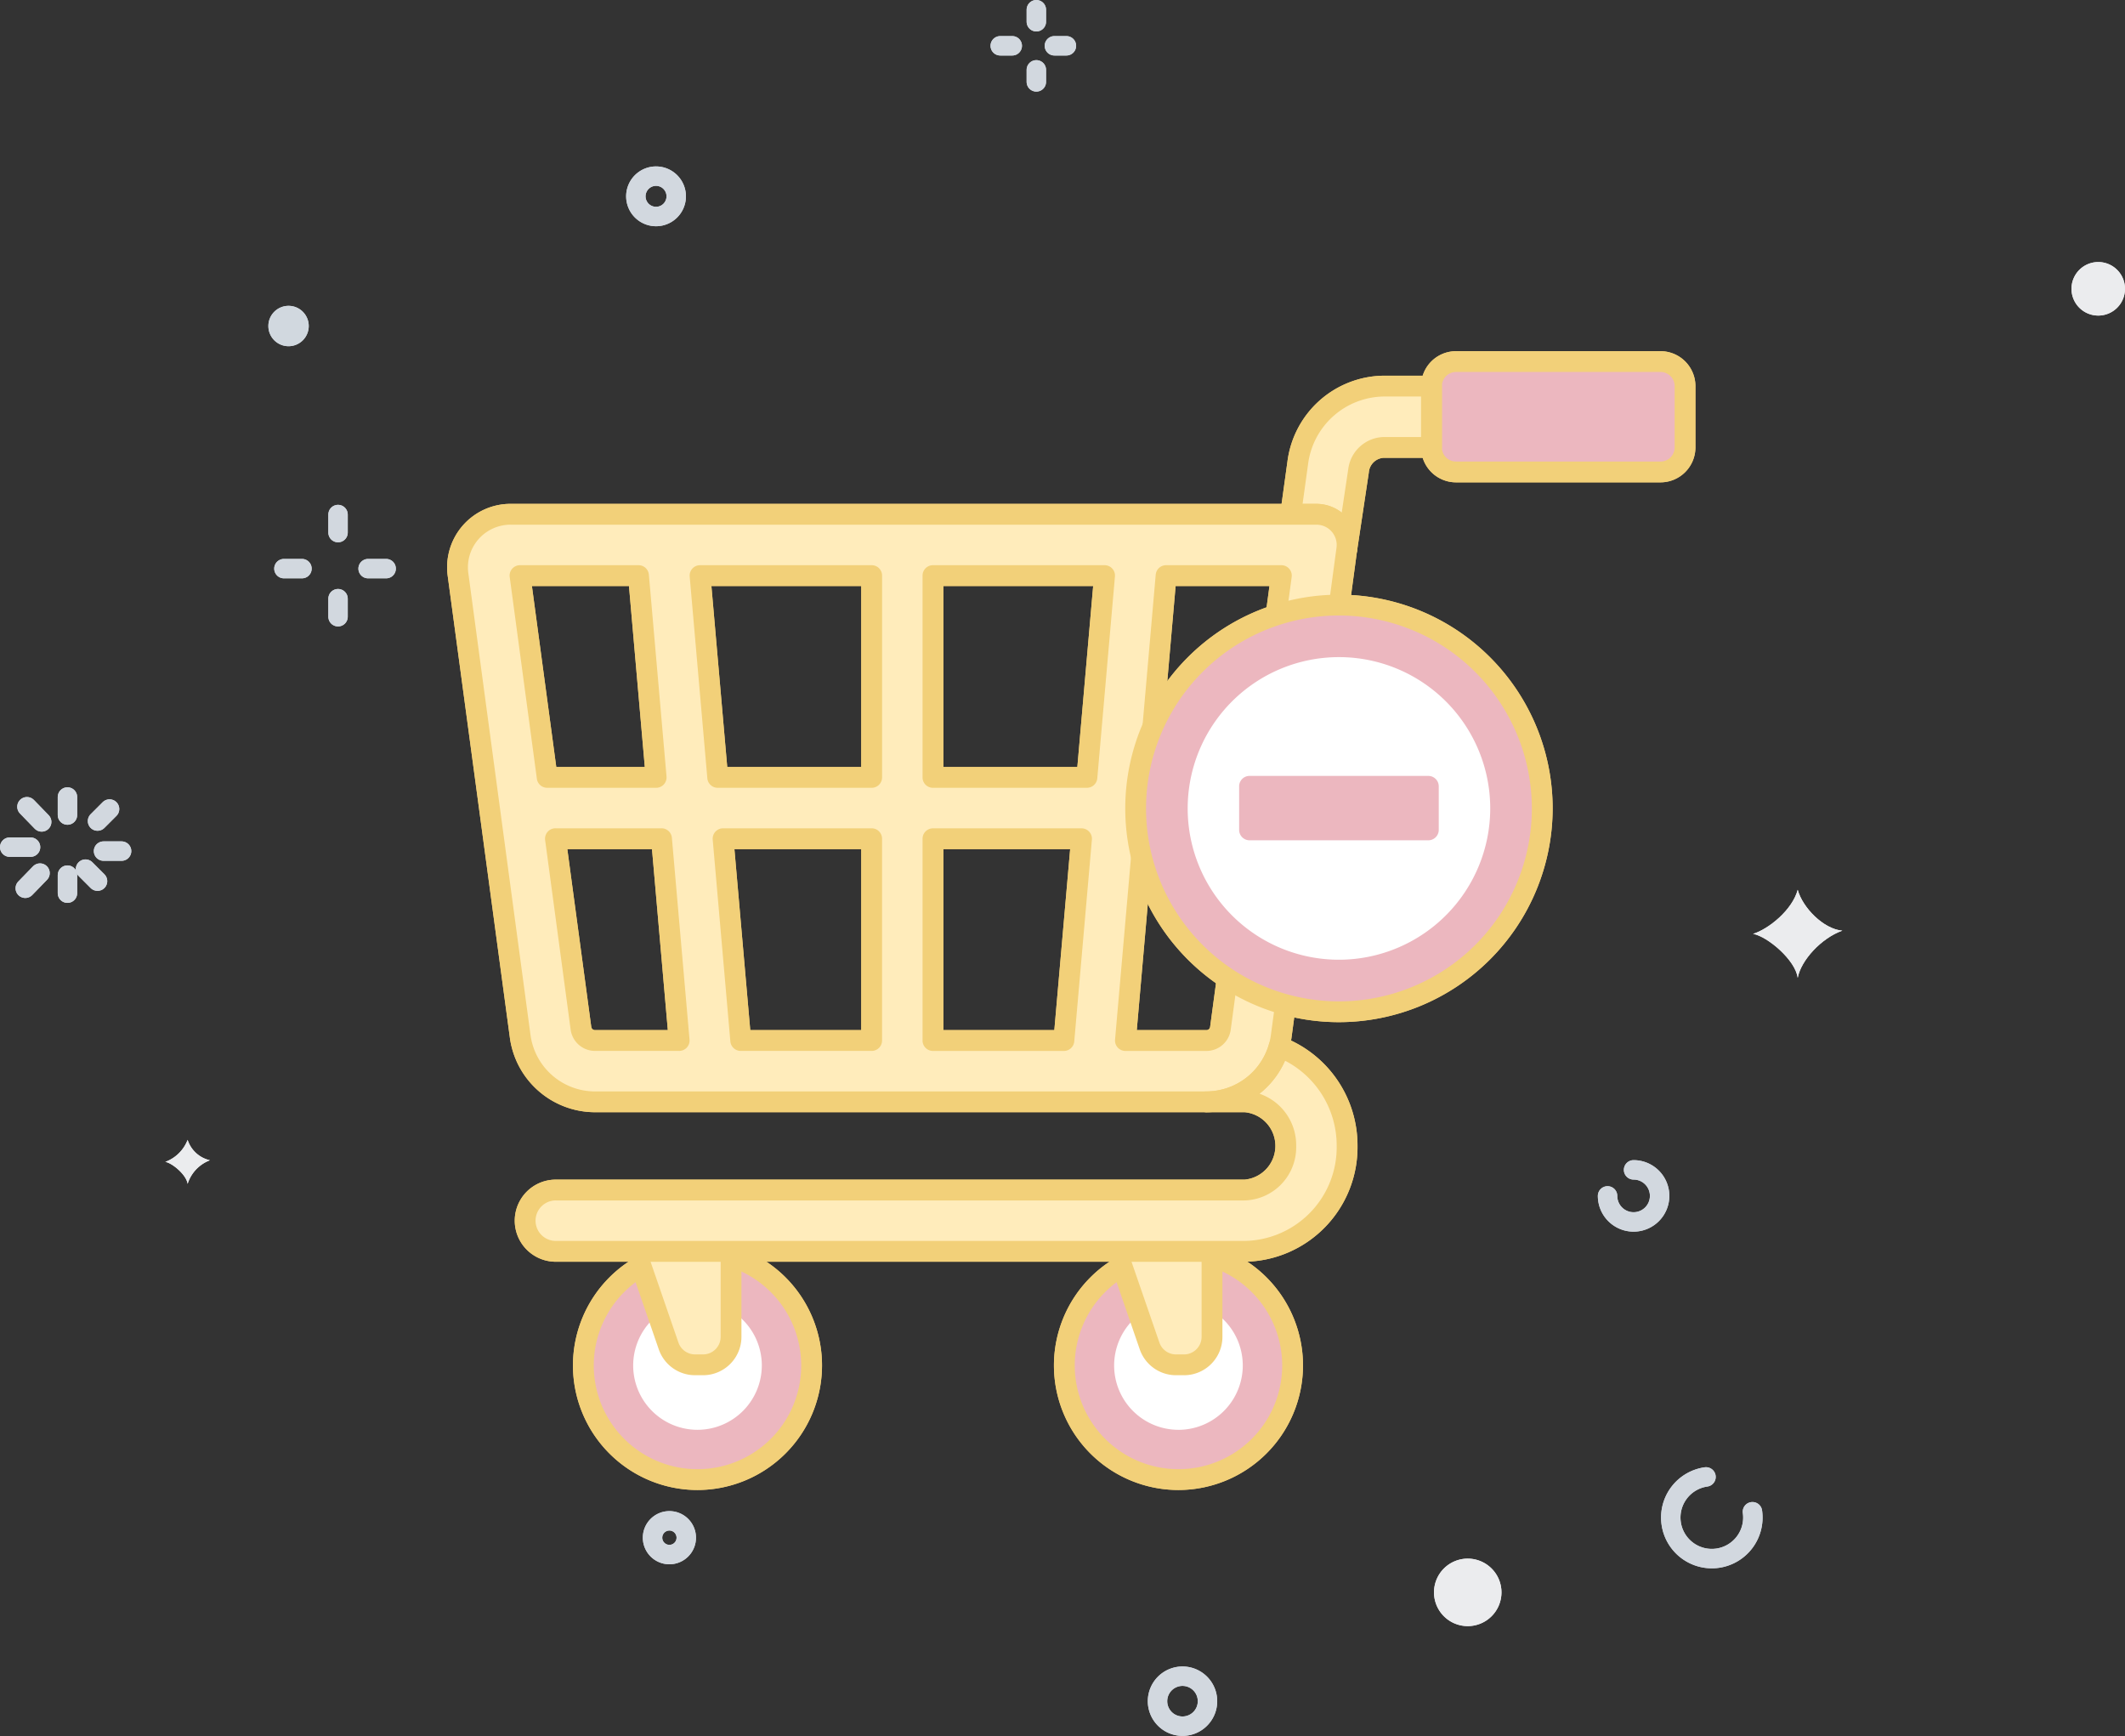 <svg xmlns="http://www.w3.org/2000/svg" width="319.46" height="260.936" viewBox="0 0 319.46 260.936">
  <rect x="0" y="0" width="319.46" height="260.936" fill="#333333" stroke="none"/>
  <g id="empty-cart" transform="translate(-3.935 1.46)">
    <g id="circle" transform="translate(5.395)">
      <path id="Stroke_1" data-name="Stroke 1" d="M0,0V2.712" transform="translate(8.682 118.336)" fill="none" stroke="#d2d8df" stroke-linecap="round" stroke-miterlimit="10" stroke-width="2.921"/>
      <g id="Group_8" data-name="Group 8" transform="translate(0 119.801)">
        <path id="Stroke_2" data-name="Stroke 2" d="M0,0,2.216,2.281" transform="translate(2.591 0)" fill="none" stroke="#d2d8df" stroke-linecap="round" stroke-miterlimit="10" stroke-width="2.921"/>
        <path id="Stroke_4" data-name="Stroke 4" d="M0,0H3.133" transform="translate(0 6.072)" fill="none" stroke="#d2d8df" stroke-linecap="round" stroke-miterlimit="10" stroke-width="2.921"/>
        <path id="Stroke_6" data-name="Stroke 6" d="M0,2.281,2.216,0" transform="translate(2.338 9.972)" fill="none" stroke="#d2d8df" stroke-linecap="round" stroke-miterlimit="10" stroke-width="2.921"/>
      </g>
      <path id="Stroke_9" data-name="Stroke 9" d="M0,2.712V0" transform="translate(8.682 130.079)" fill="none" stroke="#d2d8df" stroke-linecap="round" stroke-miterlimit="10" stroke-width="2.921"/>
      <path id="Stroke_10" data-name="Stroke 10" d="M1.808,1.808,0,0" transform="translate(11.394 129.176)" fill="none" stroke="#d2d8df" stroke-linecap="round" stroke-miterlimit="10" stroke-width="2.921"/>
      <path id="Stroke_11" data-name="Stroke 11" d="M2.712,0H0" transform="translate(14.106 126.467)" fill="none" stroke="#d2d8df" stroke-linecap="round" stroke-miterlimit="10" stroke-width="2.921"/>
      <path id="Stroke_12" data-name="Stroke 12" d="M1.808,0,0,1.808" transform="translate(13.202 120.143)" fill="none" stroke="#d2d8df" stroke-linecap="round" stroke-miterlimit="10" stroke-width="2.921"/>
      <path id="Stroke_13" data-name="Stroke 13" d="M0,0V1.808" transform="translate(154.337)" fill="none" stroke="#d2d8df" stroke-linecap="round" stroke-miterlimit="10" stroke-width="2.921"/>
      <path id="Stroke_15" data-name="Stroke 15" d="M0,0H1.808" transform="translate(148.909 5.424)" fill="none" stroke="#d2d8df" stroke-linecap="round" stroke-miterlimit="10" stroke-width="2.921"/>
      <path id="Stroke_16" data-name="Stroke 16" d="M0,1.808V0" transform="translate(154.337 9.039)" fill="none" stroke="#d2d8df" stroke-linecap="round" stroke-miterlimit="10" stroke-width="2.921"/>
      <path id="Stroke_17" data-name="Stroke 17" d="M1.808,0H0" transform="translate(157.051 5.424)" fill="none" stroke="#d2d8df" stroke-linecap="round" stroke-miterlimit="10" stroke-width="2.921"/>
      <path id="Stroke_18" data-name="Stroke 18" d="M0,0V2.712" transform="translate(49.359 75.88)" fill="none" stroke="#d2d8df" stroke-linecap="round" stroke-miterlimit="10" stroke-width="2.921"/>
      <path id="Stroke_19" data-name="Stroke 19" d="M0,0H2.712" transform="translate(41.224 84.01)" fill="none" stroke="#d2d8df" stroke-linecap="round" stroke-miterlimit="10" stroke-width="2.921"/>
      <path id="Stroke_20" data-name="Stroke 20" d="M0,2.712V0" transform="translate(49.359 88.526)" fill="none" stroke="#d2d8df" stroke-linecap="round" stroke-miterlimit="10" stroke-width="2.921"/>
      <path id="Stroke_21" data-name="Stroke 21" d="M2.712,0H0" transform="translate(53.879 84.01)" fill="none" stroke="#d2d8df" stroke-linecap="round" stroke-miterlimit="10" stroke-width="2.921"/>
      <g id="Group_42" data-name="Group 42" transform="translate(23.392 25.016)">
        <path id="Stroke_22" data-name="Stroke 22" d="M3.912,0A3.913,3.913,0,1,1,0,3.913" transform="translate(216.819 149.364)" fill="none" stroke="#d2d8df" stroke-linecap="round" stroke-miterlimit="10" stroke-width="2.921"/>
        <path id="Stroke_24" data-name="Stroke 24" d="M12.278,5.233A6.17,6.17,0,1,1,5.295,0" transform="translate(226.323 195.517)" fill="none" stroke="#d2d8df" stroke-linecap="round" stroke-miterlimit="10" stroke-width="2.921"/>
        <path id="Fill_26" data-name="Fill 26" d="M0,6.622C2.323,5.9,5.884,3.057,6.708,0c.747,2.7,3.881,5.9,6.708,6.139-3.182,1.127-6.225,4.474-6.708,7.1C6.379,10.563,2.171,7.013,0,6.622" transform="translate(238.697 107.27)" fill="#ebecee"/>
        <path id="Fill_28" data-name="Fill 28" d="M0,3.311A5.7,5.7,0,0,0,3.354,0,4.584,4.584,0,0,0,6.707,3.07,5.576,5.576,0,0,0,3.354,6.621C3.189,5.281,1.085,3.506,0,3.311" transform="translate(0 144.852)" fill="#ebecee"/>
        <path id="Fill_30" data-name="Fill 30" d="M6.067,3.034A3.034,3.034,0,1,1,3.034,0,3.034,3.034,0,0,1,6.067,3.034" transform="translate(15.494 19.494)" fill="#d1d8df"/>
        <path id="Fill_32" data-name="Fill 32" d="M10.141,5.072A5.071,5.071,0,1,1,5.071,0a5.071,5.071,0,0,1,5.07,5.072" transform="translate(190.729 207.799)" fill="#ebecee"/>
        <path id="Fill_34" data-name="Fill 34" d="M8.043,4.023A4.022,4.022,0,1,1,4.022,0,4.022,4.022,0,0,1,8.043,4.023" transform="translate(286.565 12.912)" fill="#ebecee"/>
        <path id="Stroke_36" data-name="Stroke 36" d="M5.07,2.536A2.535,2.535,0,1,1,2.535,0,2.536,2.536,0,0,1,5.07,2.536Z" transform="translate(73.248 202.117)" fill="none" stroke="#d2d8df" stroke-linecap="round" stroke-miterlimit="10" stroke-width="2.921"/>
        <path id="Stroke_38" data-name="Stroke 38" d="M6.067,3.034A3.034,3.034,0,1,1,3.034,0,3.034,3.034,0,0,1,6.067,3.034Z" transform="translate(70.74 0)" fill="none" stroke="#d2d8df" stroke-linecap="round" stroke-miterlimit="10" stroke-width="2.921"/>
        <path id="Stroke_40" data-name="Stroke 40" d="M5.092,7.268A3.756,3.756,0,1,1,7.266,2.421,3.756,3.756,0,0,1,5.092,7.268Z" transform="translate(149.164 225.469)" fill="none" stroke="#d2d8df" stroke-linecap="round" stroke-miterlimit="10" stroke-width="2.921"/>
      </g>
    </g>
    <g id="circle-2" data-name="circle" transform="translate(5.395)">
      <path id="Stroke_1-2" data-name="Stroke 1" d="M0,0V2.712" transform="translate(8.682 118.336)" fill="none" stroke="#d2d8df" stroke-linecap="round" stroke-miterlimit="10" stroke-width="2.921"/>
      <g id="Group_8-2" data-name="Group 8" transform="translate(0 119.801)">
        <path id="Stroke_2-2" data-name="Stroke 2" d="M0,0,2.216,2.281" transform="translate(2.591 0)" fill="none" stroke="#d2d8df" stroke-linecap="round" stroke-miterlimit="10" stroke-width="2.921"/>
        <path id="Stroke_4-2" data-name="Stroke 4" d="M0,0H3.133" transform="translate(0 6.072)" fill="none" stroke="#d2d8df" stroke-linecap="round" stroke-miterlimit="10" stroke-width="2.921"/>
        <path id="Stroke_6-2" data-name="Stroke 6" d="M0,2.281,2.216,0" transform="translate(2.338 9.972)" fill="none" stroke="#d2d8df" stroke-linecap="round" stroke-miterlimit="10" stroke-width="2.921"/>
      </g>
      <path id="Stroke_9-2" data-name="Stroke 9" d="M0,2.712V0" transform="translate(8.682 130.079)" fill="none" stroke="#d2d8df" stroke-linecap="round" stroke-miterlimit="10" stroke-width="2.921"/>
      <path id="Stroke_10-2" data-name="Stroke 10" d="M1.808,1.808,0,0" transform="translate(11.394 129.176)" fill="none" stroke="#d2d8df" stroke-linecap="round" stroke-miterlimit="10" stroke-width="2.921"/>
      <path id="Stroke_11-2" data-name="Stroke 11" d="M2.712,0H0" transform="translate(14.106 126.467)" fill="none" stroke="#d2d8df" stroke-linecap="round" stroke-miterlimit="10" stroke-width="2.921"/>
      <path id="Stroke_12-2" data-name="Stroke 12" d="M1.808,0,0,1.808" transform="translate(13.202 120.143)" fill="none" stroke="#d2d8df" stroke-linecap="round" stroke-miterlimit="10" stroke-width="2.921"/>
      <path id="Stroke_13-2" data-name="Stroke 13" d="M0,0V1.808" transform="translate(154.337)" fill="none" stroke="#d2d8df" stroke-linecap="round" stroke-miterlimit="10" stroke-width="2.921"/>
      <path id="Stroke_15-2" data-name="Stroke 15" d="M0,0H1.808" transform="translate(148.909 5.424)" fill="none" stroke="#d2d8df" stroke-linecap="round" stroke-miterlimit="10" stroke-width="2.921"/>
      <path id="Stroke_16-2" data-name="Stroke 16" d="M0,1.808V0" transform="translate(154.337 9.039)" fill="none" stroke="#d2d8df" stroke-linecap="round" stroke-miterlimit="10" stroke-width="2.921"/>
      <path id="Stroke_17-2" data-name="Stroke 17" d="M1.808,0H0" transform="translate(157.051 5.424)" fill="none" stroke="#d2d8df" stroke-linecap="round" stroke-miterlimit="10" stroke-width="2.921"/>
      <path id="Stroke_18-2" data-name="Stroke 18" d="M0,0V2.712" transform="translate(49.359 75.88)" fill="none" stroke="#d2d8df" stroke-linecap="round" stroke-miterlimit="10" stroke-width="2.921"/>
      <path id="Stroke_19-2" data-name="Stroke 19" d="M0,0H2.712" transform="translate(41.224 84.01)" fill="none" stroke="#d2d8df" stroke-linecap="round" stroke-miterlimit="10" stroke-width="2.921"/>
      <path id="Stroke_20-2" data-name="Stroke 20" d="M0,2.712V0" transform="translate(49.359 88.526)" fill="none" stroke="#d2d8df" stroke-linecap="round" stroke-miterlimit="10" stroke-width="2.921"/>
      <path id="Stroke_21-2" data-name="Stroke 21" d="M2.712,0H0" transform="translate(53.879 84.01)" fill="none" stroke="#d2d8df" stroke-linecap="round" stroke-miterlimit="10" stroke-width="2.921"/>
      <g id="Group_42-2" data-name="Group 42" transform="translate(23.392 25.016)">
        <path id="Stroke_22-2" data-name="Stroke 22" d="M3.912,0A3.913,3.913,0,1,1,0,3.913" transform="translate(216.819 149.364)" fill="none" stroke="#d2d8df" stroke-linecap="round" stroke-miterlimit="10" stroke-width="2.921"/>
        <path id="Stroke_24-2" data-name="Stroke 24" d="M12.278,5.233A6.17,6.17,0,1,1,5.295,0" transform="translate(226.323 195.517)" fill="none" stroke="#d2d8df" stroke-linecap="round" stroke-miterlimit="10" stroke-width="2.921"/>
        <path id="Fill_26-2" data-name="Fill 26" d="M0,6.622C2.323,5.9,5.884,3.057,6.708,0c.747,2.7,3.881,5.9,6.708,6.139-3.182,1.127-6.225,4.474-6.708,7.1C6.379,10.563,2.171,7.013,0,6.622" transform="translate(238.697 107.27)" fill="#ebecee"/>
        <path id="Fill_28-2" data-name="Fill 28" d="M0,3.311A5.7,5.7,0,0,0,3.354,0,4.584,4.584,0,0,0,6.707,3.07,5.576,5.576,0,0,0,3.354,6.621C3.189,5.281,1.085,3.506,0,3.311" transform="translate(0 144.852)" fill="#ebecee"/>
        <path id="Fill_30-2" data-name="Fill 30" d="M6.067,3.034A3.034,3.034,0,1,1,3.034,0,3.034,3.034,0,0,1,6.067,3.034" transform="translate(15.494 19.494)" fill="#d1d8df"/>
        <path id="Fill_32-2" data-name="Fill 32" d="M10.141,5.072A5.071,5.071,0,1,1,5.071,0a5.071,5.071,0,0,1,5.07,5.072" transform="translate(190.729 207.799)" fill="#ebecee"/>
        <path id="Fill_34-2" data-name="Fill 34" d="M8.043,4.023A4.022,4.022,0,1,1,4.022,0,4.022,4.022,0,0,1,8.043,4.023" transform="translate(286.565 12.912)" fill="#ebecee"/>
        <path id="Stroke_36-2" data-name="Stroke 36" d="M5.07,2.536A2.535,2.535,0,1,1,2.535,0,2.536,2.536,0,0,1,5.07,2.536Z" transform="translate(73.248 202.117)" fill="none" stroke="#d2d8df" stroke-linecap="round" stroke-miterlimit="10" stroke-width="2.921"/>
        <path id="Stroke_38-2" data-name="Stroke 38" d="M6.067,3.034A3.034,3.034,0,1,1,3.034,0,3.034,3.034,0,0,1,6.067,3.034Z" transform="translate(70.74 0)" fill="none" stroke="#d2d8df" stroke-linecap="round" stroke-miterlimit="10" stroke-width="2.921"/>
        <path id="Stroke_40-2" data-name="Stroke 40" d="M5.092,7.268A3.756,3.756,0,1,1,7.266,2.421,3.756,3.756,0,0,1,5.092,7.268Z" transform="translate(149.164 225.469)" fill="none" stroke="#d2d8df" stroke-linecap="round" stroke-miterlimit="10" stroke-width="2.921"/>
      </g>
    </g>
    <g id="Group_2443" data-name="Group 2443" transform="translate(71.151 50.61)">
      <path id="Path_2074" data-name="Path 2074" d="M288.316,368.521a17.156,17.156,0,1,1-17.156-17.158,17.156,17.156,0,0,1,17.156,17.158Zm0,0" transform="translate(-161.211 -215.347)" fill="#ecb7bf"/>
      <path id="Path_2075" data-name="Path 2075" d="M278.034,385.065A9.669,9.669,0,1,1,287.7,375.4a9.68,9.68,0,0,1-9.668,9.668Zm0,0" transform="translate(-168.085 -222.223)" fill="#fff"/>
      <path id="Path_2076" data-name="Path 2076" d="M269.724,385.8a18.721,18.721,0,1,1,18.72-18.72,18.741,18.741,0,0,1-18.72,18.72Zm0-34.314a15.593,15.593,0,1,0,15.592,15.594,15.609,15.609,0,0,0-15.592-15.594Zm0,0" transform="translate(-159.775 -213.911)" fill="#f2d079"/>
      <path id="Path_2077" data-name="Path 2077" d="M149.607,368.521a17.158,17.158,0,1,1-5.025-12.132,17.158,17.158,0,0,1,5.025,12.132Zm0,0" transform="translate(-94.809 -215.347)" fill="#ecb7bf"/>
      <path id="Path_2078" data-name="Path 2078" d="M139.323,385.065a9.669,9.669,0,1,1,9.671-9.668,9.681,9.681,0,0,1-9.671,9.668Zm0,0" transform="translate(-101.683 -222.223)" fill="#fff"/>
      <path id="Path_2079" data-name="Path 2079" d="M131.013,385.8a18.721,18.721,0,1,1,18.722-18.72,18.741,18.741,0,0,1-18.722,18.72Zm0-34.314a15.593,15.593,0,1,0,15.594,15.594,15.61,15.61,0,0,0-15.594-15.594Zm0,0" transform="translate(-93.373 -213.911)" fill="#f2d079"/>
      <path id="Path_2080" data-name="Path 2080" d="M144.754,351.363v12.851a4.2,4.2,0,0,1-4.2,4.2h-1.207a4.2,4.2,0,0,1-3.973-2.833l-4.91-14.221h14.293Zm0,0" transform="translate(-102.07 -215.347)" fill="#ffecbb"/>
      <path id="Path_2081" data-name="Path 2081" d="M283.465,351.363v12.851a4.2,4.2,0,0,1-4.2,4.2h-1.207a4.207,4.207,0,0,1-3.975-2.833l-4.907-14.221h14.293Zm0,0" transform="translate(-168.472 -215.347)" fill="#ffecbb"/>
      <path id="Path_2082" data-name="Path 2082" d="M139.115,368.547h-1.207a5.77,5.77,0,0,1-5.453-3.887l-4.905-14.221a1.563,1.563,0,0,1,1.476-2.075h14.293a1.564,1.564,0,0,1,1.564,1.564v12.851a5.774,5.774,0,0,1-5.767,5.769Zm-7.894-17.056,4.191,12.149a2.645,2.645,0,0,0,2.5,1.78h1.207a2.643,2.643,0,0,0,2.639-2.641V351.491Zm0,0" transform="translate(-100.635 -213.911)" fill="#f2d079"/>
      <path id="Path_2083" data-name="Path 2083" d="M277.825,368.549h-1.207a5.773,5.773,0,0,1-5.453-3.887l-4.907-14.221a1.562,1.562,0,0,1,1.478-2.073h14.293a1.564,1.564,0,0,1,1.564,1.564v12.851a5.775,5.775,0,0,1-5.767,5.767Zm-7.9-17.056,4.193,12.149a2.642,2.642,0,0,0,2.494,1.78h1.207a2.645,2.645,0,0,0,2.641-2.641V351.493Zm0,0" transform="translate(-167.036 -213.912)" fill="#f2d079"/>
      <path id="Path_2084" data-name="Path 2084" d="M394.311,111.4H363.569a3.686,3.686,0,0,1-3.686-3.686V98.5a3.687,3.687,0,0,1,3.686-3.688h30.742A3.688,3.688,0,0,1,398,98.5v9.216a3.688,3.688,0,0,1-3.688,3.686Zm0,0" transform="translate(-211.896 -92.534)" fill="#ecb7bf"/>
      <path id="Path_2085" data-name="Path 2085" d="M392.875,111.53H362.132a5.256,5.256,0,0,1-5.249-5.25V97.064a5.256,5.256,0,0,1,5.249-5.252h30.742a5.258,5.258,0,0,1,5.252,5.252v9.216a5.258,5.258,0,0,1-5.252,5.25ZM362.132,94.94a2.125,2.125,0,0,0-2.122,2.124v9.216a2.123,2.123,0,0,0,2.122,2.122h30.742A2.125,2.125,0,0,0,395,106.28V97.064a2.127,2.127,0,0,0-2.124-2.124Zm0,0" transform="translate(-210.46 -91.098)" fill="#f2d079"/>
      <path id="Path_2086" data-name="Path 2086" d="M329.468,114.634a3.948,3.948,0,0,1,3.757-3.531h7.213v-9.216h-7.213a13.2,13.2,0,0,0-12.888,11.485l-1.075,7.779h3.875a4.606,4.606,0,0,1,4.565,5.223Zm0,0" transform="translate(-192.451 -95.921)" fill="#ffecbb"/>
      <path id="Path_2087" data-name="Path 2087" d="M326.272,126.5a1.612,1.612,0,0,1-.222-.016,1.564,1.564,0,0,1-1.328-1.757,3.046,3.046,0,0,0-3.018-3.451H317.83a1.563,1.563,0,0,1-1.55-1.778l1.075-7.777A14.766,14.766,0,0,1,331.79,98.883H339a1.564,1.564,0,0,1,1.564,1.564v9.216A1.564,1.564,0,0,1,339,111.227H331.79a2.385,2.385,0,0,0-2.208,2.181c0,.008,0,.014,0,.018l-1.764,11.74a1.566,1.566,0,0,1-1.546,1.333Zm-6.649-8.351H321.7a6.178,6.178,0,0,1,3.806,1.313l.975-6.487a5.514,5.514,0,0,1,5.3-4.873h5.649v-6.088H331.79a11.628,11.628,0,0,0-11.338,10.134Zm8.412-4.952h0Zm0,0" transform="translate(-191.016 -94.483)" fill="#f2d079"/>
      <path id="Path_2088" data-name="Path 2088" d="M211.592,140.414a4.612,4.612,0,0,0-3.468-1.574H86.972a7.969,7.969,0,0,0-7.9,9.035l9.353,69.456a11.37,11.37,0,0,0,11.232,9.823h91.935a11.372,11.372,0,0,0,11.232-9.821l9.866-73.27a4.611,4.611,0,0,0-1.1-3.649ZM88.4,148.056h17.814l2.653,30.33H92.478Zm11.263,69.879a2.127,2.127,0,0,1-2.1-1.834l-3.837-28.5h15.951l2.653,30.33Zm41.6,0H121.575l-2.653-30.33h22.336Zm0-39.549H118.115l-2.653-30.33h25.8Zm28.9,39.549H150.474v-30.33h22.334Zm3.46-39.549H150.474v-30.33h25.8ZM193.691,216.1a2.123,2.123,0,0,1-2.1,1.834H179.408l2.653-30.33h15.466Zm5.078-37.715h-15.9l2.655-30.33h17.331Zm0,0" transform="translate(-77.436 -113.61)" fill="#ffecbb"/>
      <path id="Path_2089" data-name="Path 2089" d="M206.668,300.649a6.644,6.644,0,0,1,0,13.256H103.112a4.608,4.608,0,1,0,0,9.216H206.67a15.643,15.643,0,0,0,15.4-15.844,15.832,15.832,0,0,0-10.237-14.91,11.372,11.372,0,0,1-10.9,8.28Zm0,0" transform="translate(-86.772 -187.105)" fill="#ffecbb"/>
      <path id="Path_2090" data-name="Path 2090" d="M190.157,227.28H98.22A12.943,12.943,0,0,1,85.436,216.1l-9.351-69.457a9.532,9.532,0,0,1,9.448-10.806H206.687a6.172,6.172,0,0,1,6.115,6.995l-9.866,73.27a12.936,12.936,0,0,1-12.78,11.175ZM85.536,138.968a6.408,6.408,0,0,0-6.351,7.263l9.353,69.455a9.8,9.8,0,0,0,9.685,8.469h91.935a9.8,9.8,0,0,0,9.682-8.467l9.866-73.27a3.043,3.043,0,0,0-3.018-3.449Zm104.621,79.1H177.971a1.563,1.563,0,0,1-1.558-1.7l2.653-30.332a1.564,1.564,0,0,1,1.558-1.427h15.466a1.565,1.565,0,0,1,1.552,1.771l-3.839,28.5a3.692,3.692,0,0,1-3.647,3.189Zm-10.479-3.128h10.479a.561.561,0,0,0,.548-.479l3.6-26.724H182.058Zm12.576-.271h0Zm-23.534,3.4H149.038a1.564,1.564,0,0,1-1.564-1.564v-30.33a1.564,1.564,0,0,1,1.564-1.564h22.336a1.563,1.563,0,0,1,1.558,1.7l-2.653,30.331a1.563,1.563,0,0,1-1.558,1.427ZM150.6,214.936h16.686l2.379-27.2H150.6Zm-10.78,3.128H120.139a1.563,1.563,0,0,1-1.558-1.427l-2.653-30.331a1.563,1.563,0,0,1,1.56-1.7h22.334a1.564,1.564,0,0,1,1.564,1.564V216.5a1.564,1.564,0,0,1-1.564,1.564Zm-18.249-3.128h16.686v-27.2H119.191Zm-10.684,3.128H98.22a3.7,3.7,0,0,1-3.649-3.189l-3.836-28.5a1.562,1.562,0,0,1,1.549-1.771h15.948a1.562,1.562,0,0,1,1.558,1.427l2.653,30.332a1.56,1.56,0,0,1-1.556,1.7Zm-16.816-30.33,3.6,26.724a.562.562,0,0,0,.55.479h10.959l-2.38-27.2Zm103.261-9.216h-15.9a1.564,1.564,0,0,1-1.558-1.7l2.653-30.332a1.563,1.563,0,0,1,1.558-1.427h17.331a1.562,1.562,0,0,1,1.55,1.771l-4.083,30.332a1.565,1.565,0,0,1-1.55,1.356Zm-14.193-3.128h12.825l3.663-27.2H185.518Zm-10.961,3.128H149.038a1.564,1.564,0,0,1-1.564-1.564V146.62a1.564,1.564,0,0,1,1.564-1.564h25.8a1.563,1.563,0,0,1,1.558,1.7l-2.653,30.333a1.566,1.566,0,0,1-1.56,1.427ZM150.6,175.389h20.145l2.378-27.2H150.6Zm-10.78,3.128H116.679a1.562,1.562,0,0,1-1.558-1.427l-2.653-30.333a1.563,1.563,0,0,1,1.558-1.7h25.8a1.564,1.564,0,0,1,1.564,1.564v30.332a1.564,1.564,0,0,1-1.564,1.564Zm-21.709-3.128h20.145v-27.2H115.732Zm-10.687,3.128H91.042a1.564,1.564,0,0,1-1.549-1.356L85.41,146.828a1.562,1.562,0,0,1,1.549-1.771h17.814a1.564,1.564,0,0,1,1.558,1.427l2.653,30.332a1.564,1.564,0,0,1-1.558,1.7ZM92.41,175.389h13.31l-2.381-27.2H88.747Zm0,0" transform="translate(-75.999 -112.174)" fill="#f2d079"/>
      <rect id="Rectangle_47" data-name="Rectangle 47" width="188" height="172" transform="translate(0.09)" fill="none"/>
      <path id="Path_2091" data-name="Path 2091" d="M205.234,323.248H101.676a6.172,6.172,0,1,1,0-12.344H205.234a5.087,5.087,0,0,0,0-10.131h-5.74a1.564,1.564,0,1,1,0-3.128,9.8,9.8,0,0,0,9.4-7.139,1.566,1.566,0,0,1,2.047-1.045A17.431,17.431,0,0,1,222.2,305.84a17.209,17.209,0,0,1-16.962,17.408Zm-103.558-9.216a3.044,3.044,0,1,0,0,6.088H205.234a14.079,14.079,0,0,0,13.835-14.28,14.355,14.355,0,0,0-7.766-12.812,12.951,12.951,0,0,1-3.841,4.964,8.164,8.164,0,0,1,5.518,7.848,7.989,7.989,0,0,1-7.746,8.194H101.676Zm0,0" transform="translate(-85.336 -185.668)" fill="#f2d079"/>
      <path id="Path_2092" data-name="Path 2092" d="M335.688,195.588a30.563,30.563,0,1,1-30.563-30.561,30.563,30.563,0,0,1,30.563,30.561Zm0,0" transform="translate(-171.053 -126.146)" fill="#ecb7bf"/>
      <path id="Path_2093" data-name="Path 2093" d="M312.306,225.512a22.742,22.742,0,1,1,22.744-22.744,22.768,22.768,0,0,1-22.744,22.744Zm0,0" transform="translate(-178.233 -133.327)" fill="#fff"/>
      <path id="Path_2094" data-name="Path 2094" d="M303.689,226.278a32.126,32.126,0,1,1,32.127-32.127,32.163,32.163,0,0,1-32.127,32.127Zm0-61.124a29,29,0,1,0,29,29,29.032,29.032,0,0,0-29-29Zm0,0" transform="translate(-169.616 -124.71)" fill="#f2d079"/>
      <path id="Path_2095" data-name="Path 2095" d="M332.853,223.958H305.974a1.563,1.563,0,0,1-1.564-1.564v-6.549a1.564,1.564,0,0,1,1.564-1.564h26.879a1.563,1.563,0,0,1,1.564,1.564v6.549a1.564,1.564,0,0,1-1.564,1.564Zm0,0" transform="translate(-185.341 -149.725)" fill="#ecb7bf"/>
    </g>
    <g id="Group_43887" data-name="Group 43887" transform="translate(71.151 50.61)">
      <path id="Path_2074-2" data-name="Path 2074" d="M288.316,368.521a17.156,17.156,0,1,1-17.156-17.158,17.156,17.156,0,0,1,17.156,17.158Zm0,0" transform="translate(-161.211 -215.347)" fill="#ecb7bf"/>
      <path id="Path_2075-2" data-name="Path 2075" d="M278.034,385.065A9.669,9.669,0,1,1,287.7,375.4a9.68,9.68,0,0,1-9.668,9.668Zm0,0" transform="translate(-168.085 -222.223)" fill="#fff"/>
      <path id="Path_2076-2" data-name="Path 2076" d="M269.724,385.8a18.721,18.721,0,1,1,18.72-18.72,18.741,18.741,0,0,1-18.72,18.72Zm0-34.314a15.593,15.593,0,1,0,15.592,15.594,15.609,15.609,0,0,0-15.592-15.594Zm0,0" transform="translate(-159.775 -213.911)" fill="#f2d079"/>
      <path id="Path_2077-2" data-name="Path 2077" d="M149.607,368.521a17.158,17.158,0,1,1-5.025-12.132,17.158,17.158,0,0,1,5.025,12.132Zm0,0" transform="translate(-94.809 -215.347)" fill="#ecb7bf"/>
      <path id="Path_2078-2" data-name="Path 2078" d="M139.323,385.065a9.669,9.669,0,1,1,9.671-9.668,9.681,9.681,0,0,1-9.671,9.668Zm0,0" transform="translate(-101.683 -222.223)" fill="#fff"/>
      <path id="Path_2079-2" data-name="Path 2079" d="M131.013,385.8a18.721,18.721,0,1,1,18.722-18.72,18.741,18.741,0,0,1-18.722,18.72Zm0-34.314a15.593,15.593,0,1,0,15.594,15.594,15.61,15.61,0,0,0-15.594-15.594Zm0,0" transform="translate(-93.373 -213.911)" fill="#f2d079"/>
      <path id="Path_2080-2" data-name="Path 2080" d="M144.754,351.363v12.851a4.2,4.2,0,0,1-4.2,4.2h-1.207a4.2,4.2,0,0,1-3.973-2.833l-4.91-14.221h14.293Zm0,0" transform="translate(-102.07 -215.347)" fill="#ffecbb"/>
      <path id="Path_2081-2" data-name="Path 2081" d="M283.465,351.363v12.851a4.2,4.2,0,0,1-4.2,4.2h-1.207a4.207,4.207,0,0,1-3.975-2.833l-4.907-14.221h14.293Zm0,0" transform="translate(-168.472 -215.347)" fill="#ffecbb"/>
      <path id="Path_2082-2" data-name="Path 2082" d="M139.115,368.547h-1.207a5.77,5.77,0,0,1-5.453-3.887l-4.905-14.221a1.563,1.563,0,0,1,1.476-2.075h14.293a1.564,1.564,0,0,1,1.564,1.564v12.851a5.774,5.774,0,0,1-5.767,5.769Zm-7.894-17.056,4.191,12.149a2.645,2.645,0,0,0,2.5,1.78h1.207a2.643,2.643,0,0,0,2.639-2.641V351.491Zm0,0" transform="translate(-100.635 -213.911)" fill="#f2d079"/>
      <path id="Path_2083-2" data-name="Path 2083" d="M277.825,368.549h-1.207a5.773,5.773,0,0,1-5.453-3.887l-4.907-14.221a1.562,1.562,0,0,1,1.478-2.073h14.293a1.564,1.564,0,0,1,1.564,1.564v12.851a5.775,5.775,0,0,1-5.767,5.767Zm-7.9-17.056,4.193,12.149a2.642,2.642,0,0,0,2.494,1.78h1.207a2.645,2.645,0,0,0,2.641-2.641V351.493Zm0,0" transform="translate(-167.036 -213.912)" fill="#f2d079"/>
      <path id="Path_2084-2" data-name="Path 2084" d="M394.311,111.4H363.569a3.686,3.686,0,0,1-3.686-3.686V98.5a3.687,3.687,0,0,1,3.686-3.688h30.742A3.688,3.688,0,0,1,398,98.5v9.216a3.688,3.688,0,0,1-3.688,3.686Zm0,0" transform="translate(-211.896 -92.534)" fill="#ecb7bf"/>
      <path id="Path_2085-2" data-name="Path 2085" d="M392.875,111.53H362.132a5.256,5.256,0,0,1-5.249-5.25V97.064a5.256,5.256,0,0,1,5.249-5.252h30.742a5.258,5.258,0,0,1,5.252,5.252v9.216a5.258,5.258,0,0,1-5.252,5.25ZM362.132,94.94a2.125,2.125,0,0,0-2.122,2.124v9.216a2.123,2.123,0,0,0,2.122,2.122h30.742A2.125,2.125,0,0,0,395,106.28V97.064a2.127,2.127,0,0,0-2.124-2.124Zm0,0" transform="translate(-210.46 -91.098)" fill="#f2d079"/>
      <path id="Path_2086-2" data-name="Path 2086" d="M329.468,114.634a3.948,3.948,0,0,1,3.757-3.531h7.213v-9.216h-7.213a13.2,13.2,0,0,0-12.888,11.485l-1.075,7.779h3.875a4.606,4.606,0,0,1,4.565,5.223Zm0,0" transform="translate(-192.451 -95.921)" fill="#ffecbb"/>
      <path id="Path_2087-2" data-name="Path 2087" d="M326.272,126.5a1.612,1.612,0,0,1-.222-.016,1.564,1.564,0,0,1-1.328-1.757,3.046,3.046,0,0,0-3.018-3.451H317.83a1.563,1.563,0,0,1-1.55-1.778l1.075-7.777A14.766,14.766,0,0,1,331.79,98.883H339a1.564,1.564,0,0,1,1.564,1.564v9.216A1.564,1.564,0,0,1,339,111.227H331.79a2.385,2.385,0,0,0-2.208,2.181c0,.008,0,.014,0,.018l-1.764,11.74a1.566,1.566,0,0,1-1.546,1.333Zm-6.649-8.351H321.7a6.178,6.178,0,0,1,3.806,1.313l.975-6.487a5.514,5.514,0,0,1,5.3-4.873h5.649v-6.088H331.79a11.628,11.628,0,0,0-11.338,10.134Zm8.412-4.952h0Zm0,0" transform="translate(-191.016 -94.483)" fill="#f2d079"/>
      <path id="Path_2088-2" data-name="Path 2088" d="M211.592,140.414a4.612,4.612,0,0,0-3.468-1.574H86.972a7.969,7.969,0,0,0-7.9,9.035l9.353,69.456a11.37,11.37,0,0,0,11.232,9.823h91.935a11.372,11.372,0,0,0,11.232-9.821l9.866-73.27a4.611,4.611,0,0,0-1.1-3.649ZM88.4,148.056h17.814l2.653,30.33H92.478Zm11.263,69.879a2.127,2.127,0,0,1-2.1-1.834l-3.837-28.5h15.951l2.653,30.33Zm41.6,0H121.575l-2.653-30.33h22.336Zm0-39.549H118.115l-2.653-30.33h25.8Zm28.9,39.549H150.474v-30.33h22.334Zm3.46-39.549H150.474v-30.33h25.8ZM193.691,216.1a2.123,2.123,0,0,1-2.1,1.834H179.408l2.653-30.33h15.466Zm5.078-37.715h-15.9l2.655-30.33h17.331Zm0,0" transform="translate(-77.436 -113.61)" fill="#ffecbb"/>
      <path id="Path_2089-2" data-name="Path 2089" d="M206.668,300.649a6.644,6.644,0,0,1,0,13.256H103.112a4.608,4.608,0,1,0,0,9.216H206.67a15.643,15.643,0,0,0,15.4-15.844,15.832,15.832,0,0,0-10.237-14.91,11.372,11.372,0,0,1-10.9,8.28Zm0,0" transform="translate(-86.772 -187.105)" fill="#ffecbb"/>
      <path id="Path_2090-2" data-name="Path 2090" d="M190.157,227.28H98.22A12.943,12.943,0,0,1,85.436,216.1l-9.351-69.457a9.532,9.532,0,0,1,9.448-10.806H206.687a6.172,6.172,0,0,1,6.115,6.995l-9.866,73.27a12.936,12.936,0,0,1-12.78,11.175ZM85.536,138.968a6.408,6.408,0,0,0-6.351,7.263l9.353,69.455a9.8,9.8,0,0,0,9.685,8.469h91.935a9.8,9.8,0,0,0,9.682-8.467l9.866-73.27a3.043,3.043,0,0,0-3.018-3.449Zm104.621,79.1H177.971a1.563,1.563,0,0,1-1.558-1.7l2.653-30.332a1.564,1.564,0,0,1,1.558-1.427h15.466a1.565,1.565,0,0,1,1.552,1.771l-3.839,28.5a3.692,3.692,0,0,1-3.647,3.189Zm-10.479-3.128h10.479a.561.561,0,0,0,.548-.479l3.6-26.724H182.058Zm12.576-.271h0Zm-23.534,3.4H149.038a1.564,1.564,0,0,1-1.564-1.564v-30.33a1.564,1.564,0,0,1,1.564-1.564h22.336a1.563,1.563,0,0,1,1.558,1.7l-2.653,30.331a1.563,1.563,0,0,1-1.558,1.427ZM150.6,214.936h16.686l2.379-27.2H150.6Zm-10.78,3.128H120.139a1.563,1.563,0,0,1-1.558-1.427l-2.653-30.331a1.563,1.563,0,0,1,1.56-1.7h22.334a1.564,1.564,0,0,1,1.564,1.564V216.5a1.564,1.564,0,0,1-1.564,1.564Zm-18.249-3.128h16.686v-27.2H119.191Zm-10.684,3.128H98.22a3.7,3.7,0,0,1-3.649-3.189l-3.836-28.5a1.562,1.562,0,0,1,1.549-1.771h15.948a1.562,1.562,0,0,1,1.558,1.427l2.653,30.332a1.56,1.56,0,0,1-1.556,1.7Zm-16.816-30.33,3.6,26.724a.562.562,0,0,0,.55.479h10.959l-2.38-27.2Zm103.261-9.216h-15.9a1.564,1.564,0,0,1-1.558-1.7l2.653-30.332a1.563,1.563,0,0,1,1.558-1.427h17.331a1.562,1.562,0,0,1,1.55,1.771l-4.083,30.332a1.565,1.565,0,0,1-1.55,1.356Zm-14.193-3.128h12.825l3.663-27.2H185.518Zm-10.961,3.128H149.038a1.564,1.564,0,0,1-1.564-1.564V146.62a1.564,1.564,0,0,1,1.564-1.564h25.8a1.563,1.563,0,0,1,1.558,1.7l-2.653,30.333a1.566,1.566,0,0,1-1.56,1.427ZM150.6,175.389h20.145l2.378-27.2H150.6Zm-10.78,3.128H116.679a1.562,1.562,0,0,1-1.558-1.427l-2.653-30.333a1.563,1.563,0,0,1,1.558-1.7h25.8a1.564,1.564,0,0,1,1.564,1.564v30.332a1.564,1.564,0,0,1-1.564,1.564Zm-21.709-3.128h20.145v-27.2H115.732Zm-10.687,3.128H91.042a1.564,1.564,0,0,1-1.549-1.356L85.41,146.828a1.562,1.562,0,0,1,1.549-1.771h17.814a1.564,1.564,0,0,1,1.558,1.427l2.653,30.332a1.564,1.564,0,0,1-1.558,1.7ZM92.41,175.389h13.31l-2.381-27.2H88.747Zm0,0" transform="translate(-75.999 -112.174)" fill="#f2d079"/>
      <rect id="Rectangle_47-2" data-name="Rectangle 47" width="188" height="172" transform="translate(0.09)" fill="none"/>
      <path id="Path_2091-2" data-name="Path 2091" d="M205.234,323.248H101.676a6.172,6.172,0,1,1,0-12.344H205.234a5.087,5.087,0,0,0,0-10.131h-5.74a1.564,1.564,0,1,1,0-3.128,9.8,9.8,0,0,0,9.4-7.139,1.566,1.566,0,0,1,2.047-1.045A17.431,17.431,0,0,1,222.2,305.84a17.209,17.209,0,0,1-16.962,17.408Zm-103.558-9.216a3.044,3.044,0,1,0,0,6.088H205.234a14.079,14.079,0,0,0,13.835-14.28,14.355,14.355,0,0,0-7.766-12.812,12.951,12.951,0,0,1-3.841,4.964,8.164,8.164,0,0,1,5.518,7.848,7.989,7.989,0,0,1-7.746,8.194H101.676Zm0,0" transform="translate(-85.336 -185.668)" fill="#f2d079"/>
      <path id="Path_2092-2" data-name="Path 2092" d="M335.688,195.588a30.563,30.563,0,1,1-30.563-30.561,30.563,30.563,0,0,1,30.563,30.561Zm0,0" transform="translate(-171.053 -126.146)" fill="#ecb7bf"/>
      <path id="Path_2093-2" data-name="Path 2093" d="M312.306,225.512a22.742,22.742,0,1,1,22.744-22.744,22.768,22.768,0,0,1-22.744,22.744Zm0,0" transform="translate(-178.233 -133.327)" fill="#fff"/>
      <path id="Path_2094-2" data-name="Path 2094" d="M303.689,226.278a32.126,32.126,0,1,1,32.127-32.127,32.163,32.163,0,0,1-32.127,32.127Zm0-61.124a29,29,0,1,0,29,29,29.032,29.032,0,0,0-29-29Zm0,0" transform="translate(-169.616 -124.71)" fill="#f2d079"/>
      <path id="Path_2095-2" data-name="Path 2095" d="M332.853,223.958H305.974a1.563,1.563,0,0,1-1.564-1.564v-6.549a1.564,1.564,0,0,1,1.564-1.564h26.879a1.563,1.563,0,0,1,1.564,1.564v6.549a1.564,1.564,0,0,1-1.564,1.564Zm0,0" transform="translate(-185.341 -149.725)" fill="#ecb7bf"/>
    </g>
  </g>
</svg>
